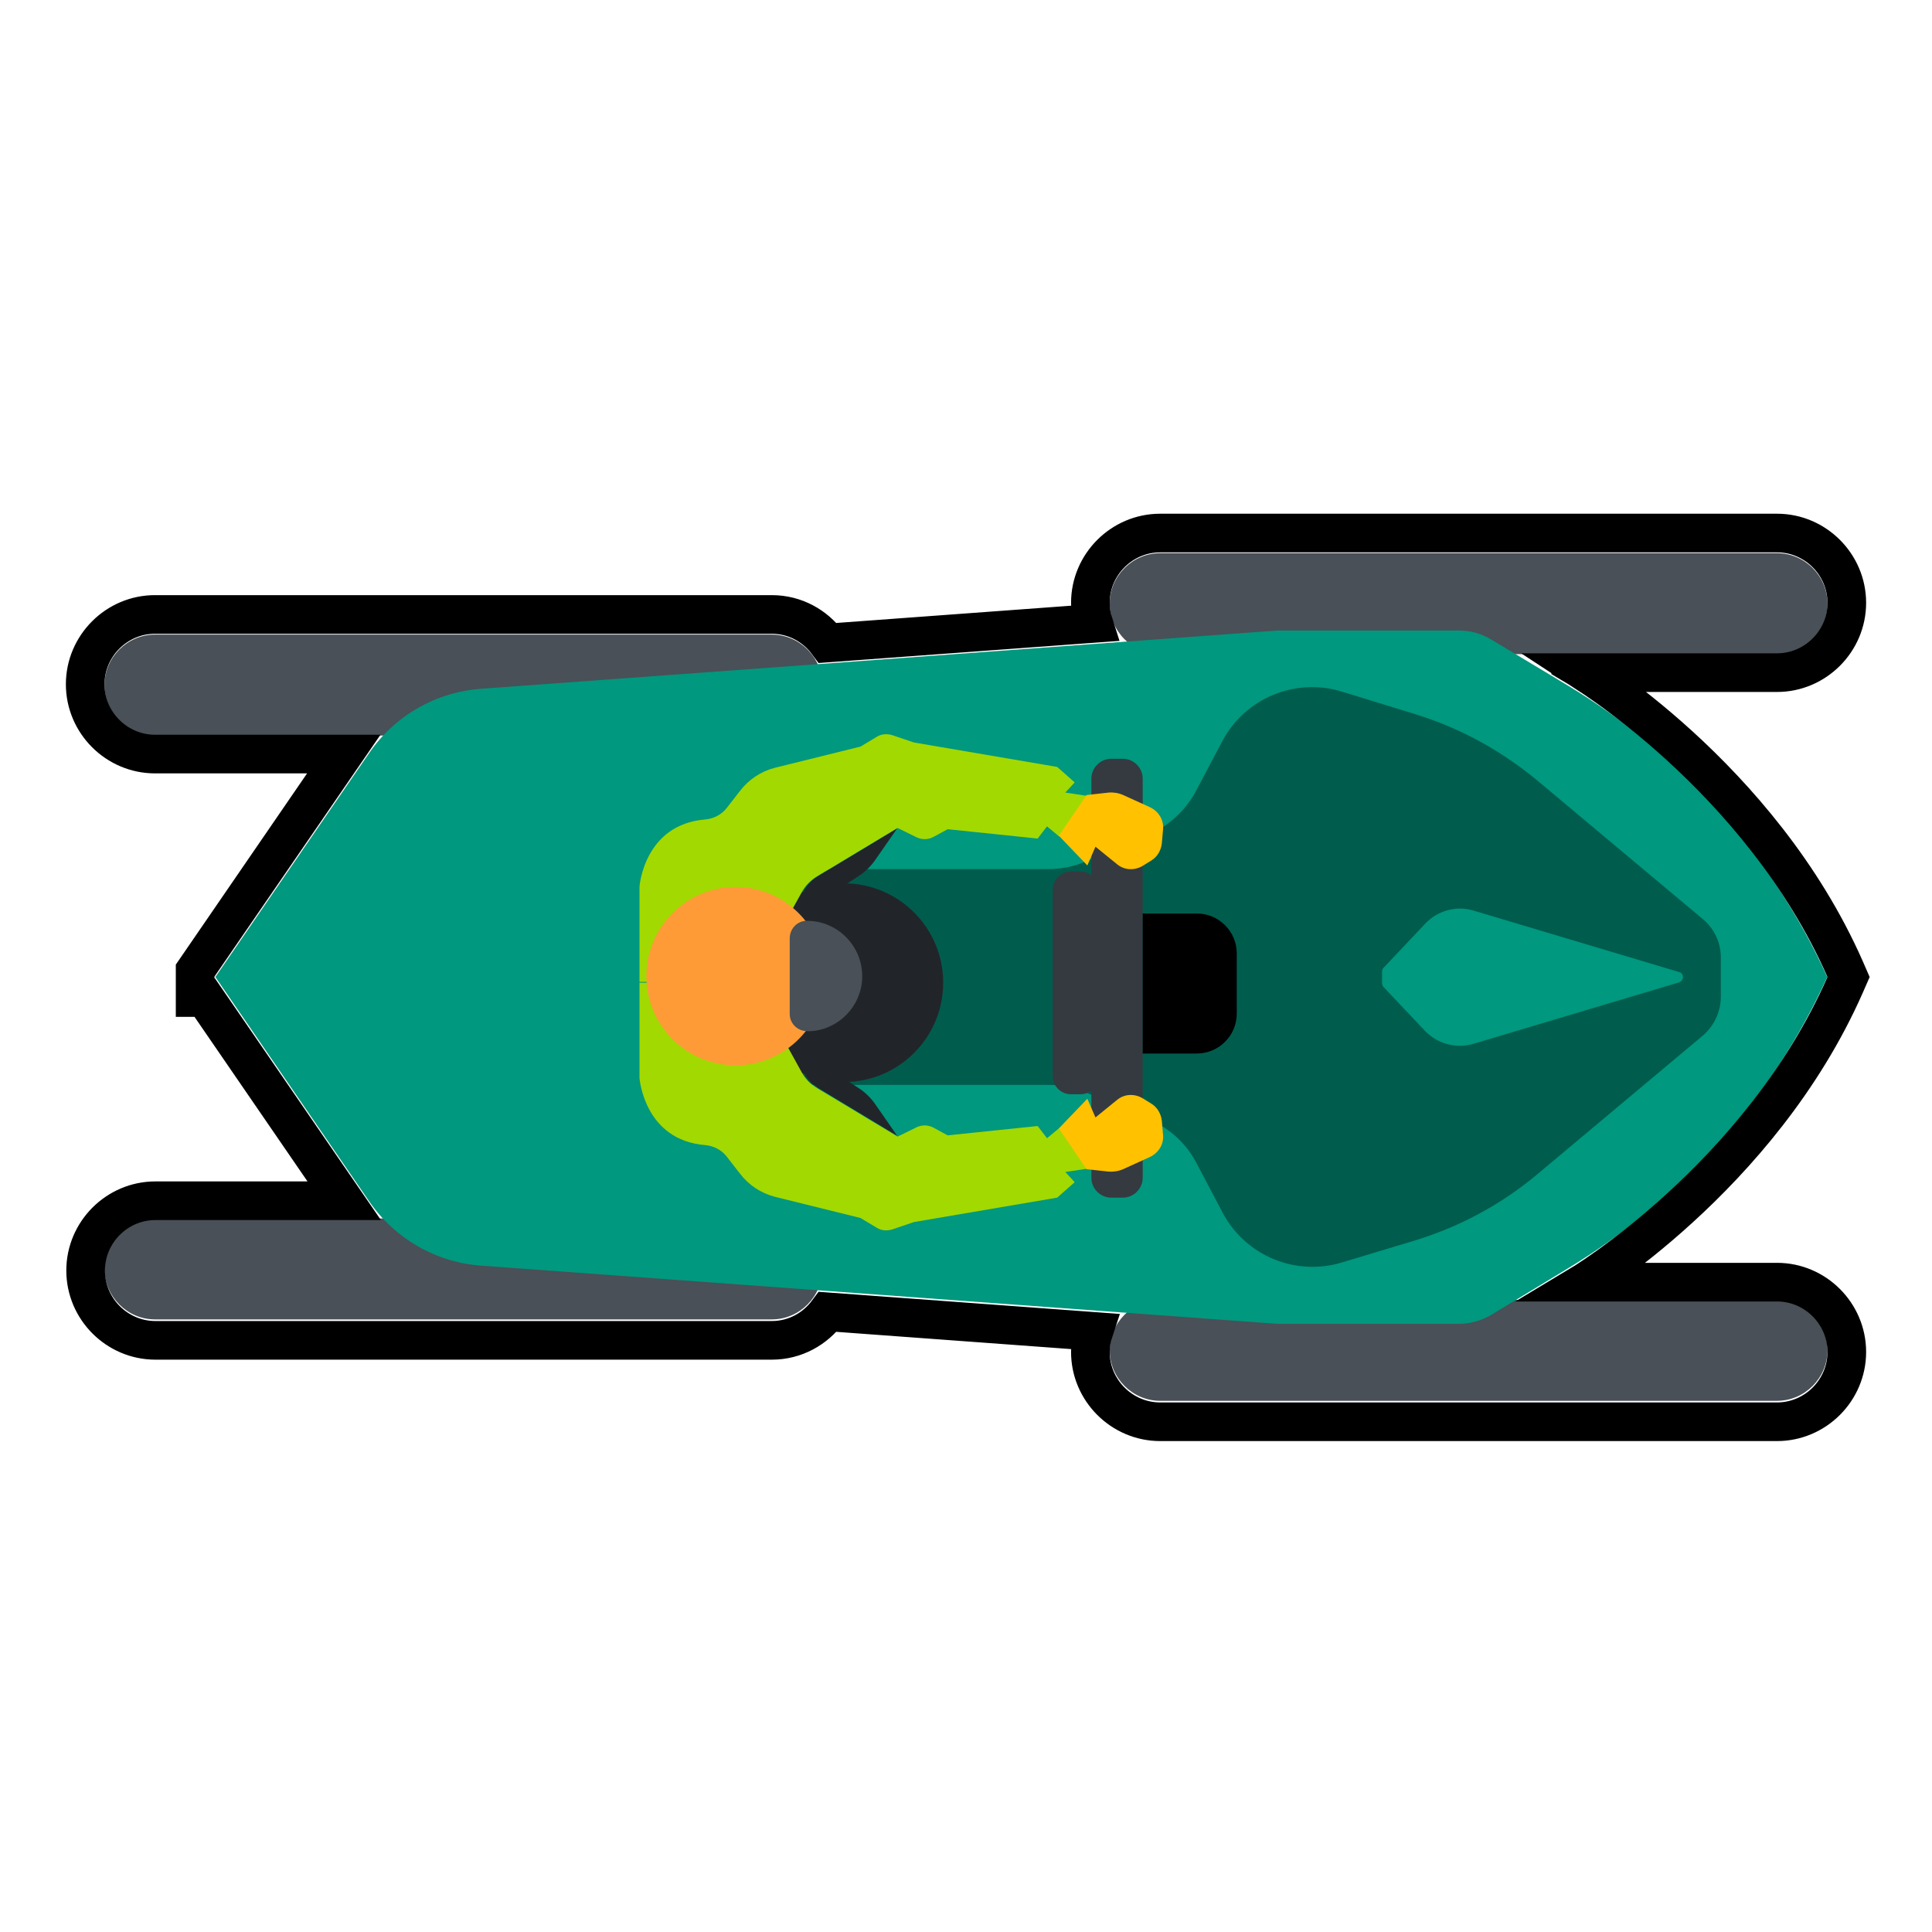 <svg width="50" height="50" viewBox="0 0 50 50" fill="none" xmlns="http://www.w3.org/2000/svg">
<path d="M4.011 16.423L19.974 16.423C20.691 16.423 21.281 17.013 21.281 17.73C21.281 18.446 20.691 19.036 19.974 19.036L4.011 19.036C3.295 19.036 2.705 18.446 2.705 17.73C2.705 17.013 3.295 16.423 4.011 16.423Z" fill="#495057"/>
<path d="M4.011 34.146L19.974 34.146C20.691 34.146 21.281 33.556 21.281 32.839C21.281 32.123 20.691 31.533 19.974 31.533L4.011 31.533C3.295 31.533 2.705 32.123 2.705 32.839C2.705 33.556 3.295 34.146 4.011 34.146Z" fill="#495057"/>
<path d="M30.026 14.316L45.989 14.316C46.705 14.316 47.295 14.906 47.295 15.623C47.295 16.339 46.705 16.929 45.989 16.929L30.026 16.929C29.309 16.929 28.719 16.339 28.719 15.623C28.719 14.906 29.309 14.316 30.026 14.316Z" fill="#495057"/>
<path d="M30.026 36.253L45.989 36.253C46.705 36.253 47.295 35.663 47.295 34.946C47.295 34.23 46.705 33.64 45.989 33.64L30.026 33.64C29.309 33.64 28.719 34.23 28.719 34.946C28.719 35.663 29.309 36.253 30.026 36.253Z" fill="#495057"/>
<path d="M38.592 34.03L40.573 32.828C43.523 31.048 45.862 28.424 47.285 25.295L47.295 25.295L47.295 25.285L47.295 25.274L47.285 25.274C45.862 22.145 43.523 19.521 40.573 17.74L38.592 16.55C38.339 16.392 38.044 16.318 37.76 16.318L33.06 16.318L12.451 17.825C11.282 17.909 10.217 18.52 9.554 19.489L5.581 25.274L5.571 25.274L5.581 25.285L5.571 25.295L5.581 25.295L9.554 31.09C10.217 32.059 11.282 32.67 12.451 32.755L33.06 34.261L37.76 34.261C38.044 34.261 38.339 34.177 38.592 34.03Z" fill="#00987E"/>
<path d="M5.297 25.816L8.908 31.075L4.022 31.075C3.029 31.075 2.216 31.889 2.216 32.881C2.216 33.874 3.029 34.688 4.022 34.688L19.974 34.688C20.579 34.688 21.097 34.389 21.422 33.95L28.305 34.456C28.25 34.621 28.219 34.8 28.219 34.989C28.219 35.981 29.033 36.795 30.026 36.795L45.989 36.795C46.981 36.795 47.795 35.981 47.795 34.989C47.795 33.996 46.981 33.182 45.989 33.182L41.017 33.182C41.027 33.176 41.036 33.17 41.046 33.163C41.182 33.075 41.375 32.946 41.614 32.775C42.09 32.434 42.745 31.929 43.469 31.268C44.913 29.951 46.646 28 47.753 25.486L47.841 25.285L47.753 25.083C46.646 22.569 44.913 20.618 43.469 19.3C42.745 18.64 42.09 18.135 41.614 17.794C41.377 17.625 41.185 17.496 41.05 17.408L45.989 17.408C46.981 17.408 47.795 16.594 47.795 15.601C47.795 14.609 46.981 13.795 45.989 13.795L30.026 13.795C29.033 13.795 28.219 14.609 28.219 15.601C28.219 15.787 28.248 15.966 28.302 16.134L21.422 16.64C21.097 16.201 20.579 15.902 19.974 15.902L4.011 15.902C3.019 15.902 2.205 16.716 2.205 17.709C2.205 18.701 3.019 19.515 4.011 19.515L8.897 19.515L5.138 24.991L5.05 25.119L5.05 25.274L5.05 25.316L5.05 25.816L5.297 25.816ZM40.573 17.698L40.746 17.408L40.746 17.408C40.708 17.471 40.653 17.564 40.573 17.698Z" stroke="black" stroke-miterlimit="10"/>
<path d="M19.732 25.337L19.732 26.738C19.732 27.476 20.332 28.077 21.07 28.077L27.139 28.077C27.465 28.077 27.782 28.14 28.087 28.266L29.762 28.983C30.268 29.204 30.69 29.583 30.953 30.078L31.648 31.396C32.239 32.502 33.535 33.039 34.736 32.67L36.622 32.102C37.791 31.743 38.866 31.164 39.804 30.374L44.081 26.791C44.366 26.538 44.535 26.18 44.535 25.79L44.535 25.295L44.535 25.274L44.535 24.779C44.535 24.399 44.366 24.031 44.071 23.788L39.793 20.206C38.855 19.426 37.781 18.836 36.611 18.478L34.725 17.898C33.524 17.53 32.228 18.067 31.638 19.173L30.942 20.49C30.679 20.975 30.258 21.365 29.752 21.586L28.077 22.303C27.782 22.429 27.455 22.492 27.128 22.492L21.059 22.492C20.322 22.492 19.721 23.093 19.721 23.831L19.721 25.232" fill="#005D4D"/>
<path d="M38.139 27.012L43.46 25.422C43.513 25.4 43.555 25.348 43.555 25.285C43.555 25.221 43.513 25.169 43.46 25.158L38.139 23.567C37.686 23.43 37.201 23.567 36.885 23.904L35.8 25.053C35.779 25.074 35.768 25.105 35.768 25.148L35.768 25.442C35.768 25.474 35.779 25.506 35.8 25.537L36.885 26.686C37.201 27.012 37.686 27.149 38.139 27.012Z" fill="#00987E"/>
<path d="M19.268 25.432C19.268 26.852 20.419 28.003 21.839 28.003C23.259 28.003 24.41 26.852 24.41 25.432C24.41 24.012 23.259 22.861 21.839 22.861C20.419 22.861 19.268 24.012 19.268 25.432Z" fill="#212529"/>
<path d="M28.245 30.479L28.245 20.153C28.245 19.869 28.477 19.637 28.762 19.637L29.056 19.637C29.341 19.637 29.573 19.869 29.573 20.153L29.573 30.479C29.573 30.763 29.341 30.995 29.056 30.995L28.762 30.995C28.477 30.995 28.245 30.763 28.245 30.479Z" fill="#343A40"/>
<path d="M27.244 27.845L27.244 23.03C27.244 22.766 27.455 22.555 27.718 22.555L27.961 22.555C28.224 22.555 28.435 22.766 28.435 23.03L28.435 27.845C28.435 28.108 28.224 28.319 27.961 28.319L27.718 28.319C27.455 28.319 27.244 28.108 27.244 27.845Z" fill="#343A40"/>
<path d="M32.007 26.233L32.007 24.673C32.007 24.104 31.543 23.641 30.974 23.641L29.573 23.641L29.573 27.265L30.974 27.265C31.543 27.265 32.007 26.802 32.007 26.233Z" fill="black"/>
<path d="M20.891 25.411L16.55 25.411L16.55 22.945C16.55 22.945 16.666 21.333 18.257 21.207C18.478 21.186 18.678 21.08 18.815 20.901L19.142 20.48C19.374 20.174 19.69 19.964 20.058 19.869L22.271 19.321L22.692 19.068C22.808 18.994 22.956 18.984 23.093 19.026L23.651 19.215L27.36 19.848L27.813 20.248L27.571 20.512L28.129 20.596L27.413 21.649L27.097 21.386L26.854 21.702L24.526 21.46L24.157 21.66C24.02 21.734 23.862 21.734 23.725 21.671L23.23 21.428L21.144 22.682C20.986 22.777 20.849 22.914 20.754 23.082L20.364 23.788L20.891 25.411Z" fill="#A2D900"/>
<path d="M28.351 21.913L28.909 22.366C29.099 22.524 29.362 22.534 29.573 22.408L29.794 22.271C29.952 22.176 30.047 22.008 30.068 21.828L30.1 21.46C30.121 21.217 29.984 20.996 29.762 20.891L29.067 20.575C28.951 20.522 28.814 20.501 28.688 20.512L28.119 20.575L27.402 21.628L28.14 22.398L28.351 21.913Z" fill="#FFC100"/>
<path d="M23.219 21.439L22.64 22.271C22.535 22.419 22.398 22.555 22.239 22.661L21.228 23.325L20.617 23.462L20.785 23.103C20.87 22.924 21.007 22.777 21.175 22.671L23.219 21.439Z" fill="#212529"/>
<path d="M20.891 25.432L16.55 25.432L16.55 27.898C16.55 27.898 16.666 29.51 18.257 29.636C18.478 29.657 18.678 29.762 18.815 29.942L19.142 30.363C19.374 30.669 19.69 30.879 20.058 30.974L22.271 31.522L22.692 31.775C22.808 31.849 22.956 31.859 23.093 31.817L23.651 31.627L27.36 30.995L27.813 30.595L27.571 30.331L28.129 30.247L27.413 29.194L27.097 29.457L26.854 29.141L24.526 29.383L24.157 29.183C24.02 29.109 23.862 29.109 23.725 29.172L23.23 29.415L21.144 28.161C20.986 28.066 20.849 27.929 20.754 27.761L20.364 27.055L20.891 25.432Z" fill="#A2D900"/>
<path d="M28.351 28.919L28.909 28.466C29.099 28.308 29.362 28.298 29.573 28.424L29.794 28.561C29.952 28.656 30.047 28.825 30.068 29.004L30.1 29.373C30.121 29.615 29.984 29.836 29.762 29.942L29.067 30.258C28.951 30.31 28.814 30.331 28.688 30.321L28.119 30.258L27.402 29.204L28.14 28.435L28.351 28.919Z" fill="#FFC100"/>
<path d="M23.219 29.394L22.64 28.561C22.535 28.414 22.398 28.277 22.239 28.171L21.228 27.508L20.617 27.371L20.785 27.729C20.87 27.908 21.007 28.055 21.175 28.161L23.219 29.394Z" fill="#212529"/>
<path d="M16.729 25.263C16.729 26.538 17.762 27.571 19.036 27.571C20.311 27.571 21.344 26.538 21.344 25.263C21.344 23.989 20.311 22.956 19.036 22.956C17.762 22.956 16.729 23.989 16.729 25.263Z" fill="#FF9B37"/>
<path d="M17.372 25.263C17.372 26.183 18.117 26.928 19.036 26.928C19.956 26.928 20.701 26.183 20.701 25.263C20.701 24.344 19.956 23.599 19.036 23.599C18.117 23.599 17.372 24.344 17.372 25.263Z" fill="#FF9B37"/>
<path d="M20.891 26.686C20.922 26.686 20.965 26.686 20.996 26.686C21.713 26.633 22.282 26.043 22.313 25.327C22.345 24.505 21.692 23.83 20.88 23.83C20.638 23.83 20.438 24.031 20.438 24.284L20.438 26.243C20.438 26.486 20.638 26.686 20.891 26.686Z" fill="#495057"/>
</svg>
